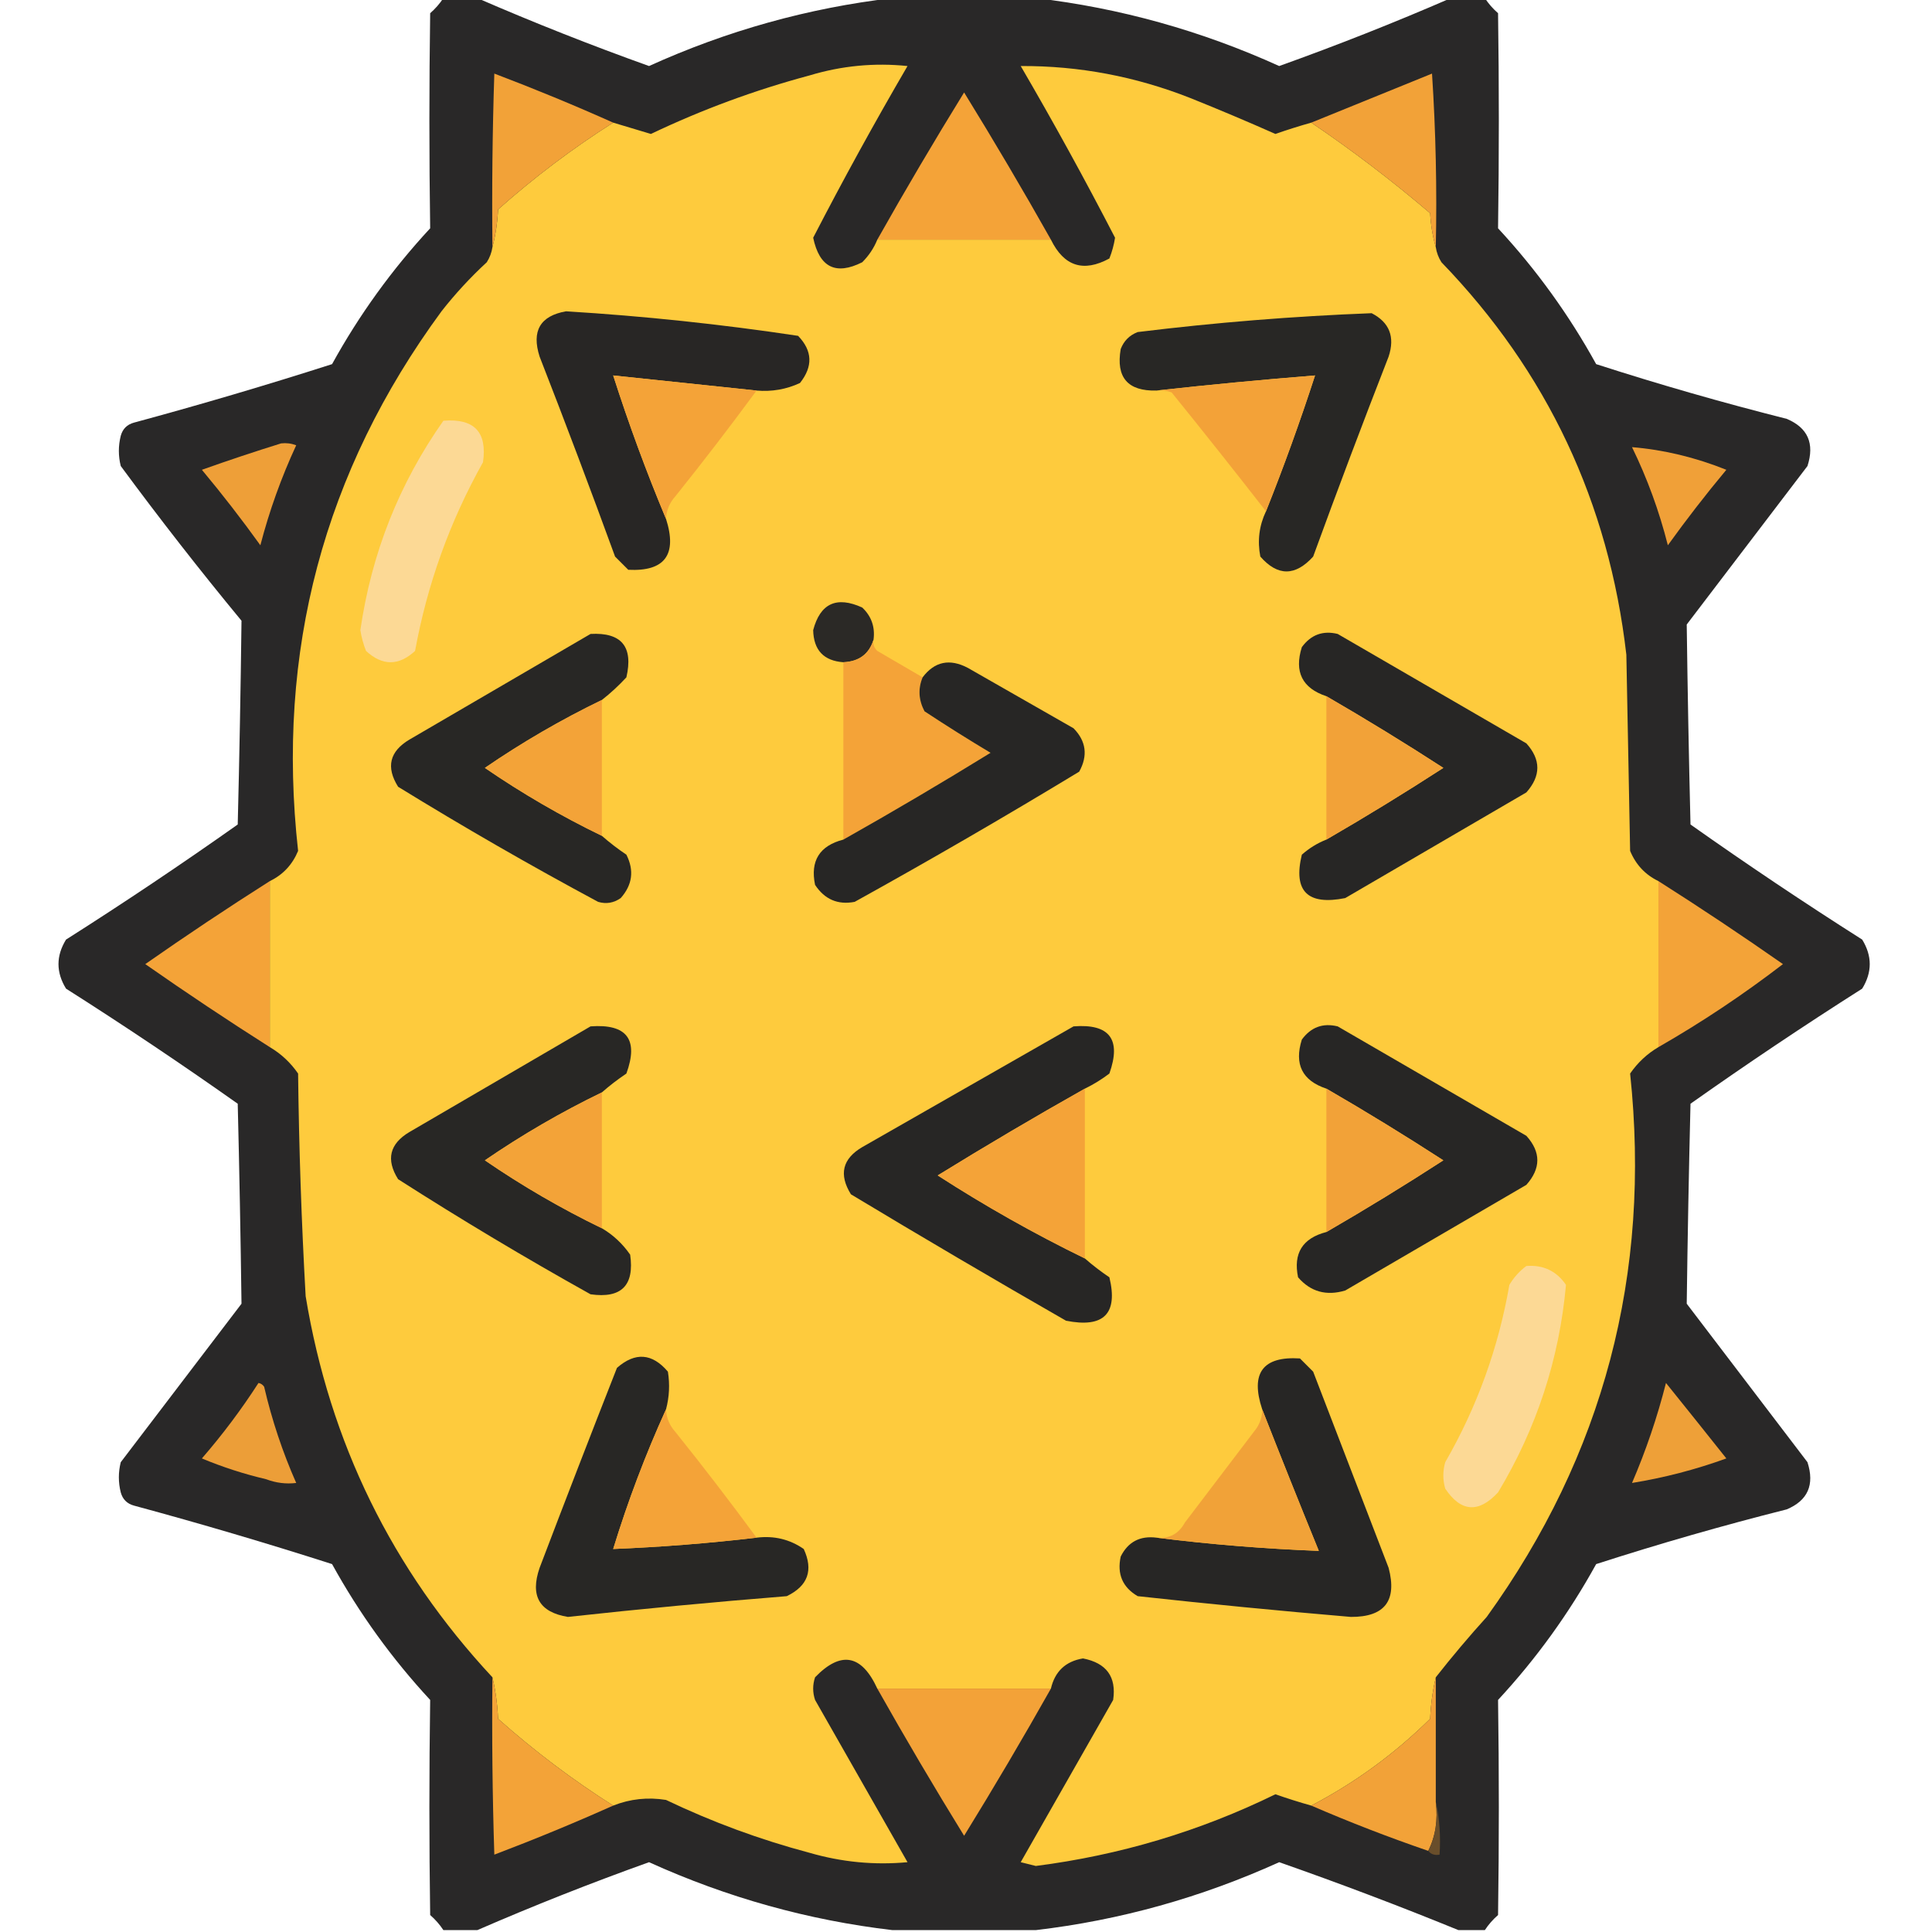 <?xml version="1.0" encoding="UTF-8"?>
<!DOCTYPE svg PUBLIC "-//W3C//DTD SVG 1.1//EN" "http://www.w3.org/Graphics/SVG/1.1/DTD/svg11.dtd">
<svg xmlns="http://www.w3.org/2000/svg" version="1.1" width="512px" height="512px" style="shape-rendering:geometricPrecision; text-rendering:geometricPrecision; image-rendering:optimizeQuality; fill-rule:evenodd; clip-rule:evenodd" xmlns:xlink="http://www.w3.org/1999/xlink">
<g><path style="opacity:0.984" fill="#262525" d="M 117.5,-0.5 C 120.5,-0.5 123.5,-0.5 126.5,-0.5C 141.382,5.966 156.549,11.966 172,17.5C 192.681,8.125 214.181,2.125 236.5,-0.5C 249.167,-0.5 261.833,-0.5 274.5,-0.5C 296.831,2.127 318.331,8.127 339,17.5C 354.451,11.966 369.618,5.966 384.5,-0.5C 387.5,-0.5 390.5,-0.5 393.5,-0.5C 394.458,0.962 395.624,2.295 397,3.5C 397.277,22.505 397.277,41.505 397,60.5C 407.136,71.44 415.803,83.44 423,96.5C 439.636,101.869 456.47,106.702 473.5,111C 479.095,113.354 480.928,117.521 479,123.5C 468.333,137.5 457.667,151.5 447,165.5C 447.231,183.144 447.565,200.811 448,218.5C 462.908,229.038 478.075,239.205 493.5,249C 496.167,253.333 496.167,257.667 493.5,262C 478.075,271.795 462.908,281.962 448,292.5C 447.565,310.189 447.231,327.856 447,345.5C 457.667,359.5 468.333,373.5 479,387.5C 480.928,393.479 479.095,397.646 473.5,400C 456.47,404.298 439.636,409.131 423,414.5C 415.803,427.56 407.136,439.56 397,450.5C 397.277,469.495 397.277,488.495 397,507.5C 395.624,508.705 394.458,510.038 393.5,511.5C 391.167,511.5 388.833,511.5 386.5,511.5C 370.908,505.131 355.075,499.131 339,493.5C 318.321,502.875 296.821,508.875 274.5,511.5C 261.833,511.5 249.167,511.5 236.5,511.5C 214.179,508.875 192.679,502.875 172,493.5C 156.549,499.034 141.382,505.034 126.5,511.5C 123.5,511.5 120.5,511.5 117.5,511.5C 116.542,510.038 115.376,508.705 114,507.5C 113.723,488.495 113.723,469.495 114,450.5C 103.864,439.56 95.197,427.56 88,414.5C 70.657,408.943 53.157,403.776 35.5,399C 33.667,398.5 32.5,397.333 32,395.5C 31.333,392.833 31.333,390.167 32,387.5C 42.667,373.5 53.333,359.5 64,345.5C 63.769,327.856 63.435,310.189 63,292.5C 48.092,281.962 32.925,271.795 17.5,262C 14.833,257.667 14.833,253.333 17.5,249C 32.925,239.205 48.092,229.038 63,218.5C 63.45,200.481 63.783,182.481 64,164.5C 52.952,151.12 42.285,137.453 32,123.5C 31.333,120.833 31.333,118.167 32,115.5C 32.5,113.667 33.667,112.5 35.5,112C 53.157,107.224 70.657,102.057 88,96.5C 95.197,83.44 103.864,71.44 114,60.5C 113.723,41.505 113.723,22.505 114,3.5C 115.376,2.295 116.542,0.962 117.5,-0.5 Z"/></g>
<g><path style="opacity:1" fill="#fecb3d" d="M 232.5,63.5 C 247.833,63.5 263.167,63.5 278.5,63.5C 281.955,70.574 287.122,72.241 294,68.5C 294.704,66.722 295.204,64.888 295.5,63C 287.575,47.653 279.242,32.486 270.5,17.5C 285.951,17.422 300.951,20.256 315.5,26C 323.1,29.053 330.6,32.22 338,35.5C 341.141,34.398 344.307,33.398 347.5,32.5C 358.384,39.869 368.884,47.869 379,56.5C 379.181,59.695 379.681,62.695 380.5,65.5C 380.709,66.922 381.209,68.255 382,69.5C 410.02,98.511 426.353,133.178 431,173.5C 431.333,190.833 431.667,208.167 432,225.5C 433.52,229.158 436.02,231.824 439.5,233.5C 439.5,248.167 439.5,262.833 439.5,277.5C 436.515,279.255 434.015,281.588 432,284.5C 437.626,337.576 424.96,385.576 394,428.5C 389.289,433.706 384.789,439.039 380.5,444.5C 379.677,447.977 379.177,451.644 379,455.5C 369.594,464.775 359.094,472.441 347.5,478.5C 344.307,477.603 341.141,476.603 338,475.5C 317.935,485.311 296.768,491.644 274.5,494.5C 273.167,494.167 271.833,493.833 270.5,493.5C 278.667,479.167 286.833,464.833 295,450.5C 295.899,444.381 293.232,440.715 287,439.5C 282.401,440.265 279.568,442.931 278.5,447.5C 263.167,447.5 247.833,447.5 232.5,447.5C 228.334,438.432 222.834,437.432 216,444.5C 215.333,446.5 215.333,448.5 216,450.5C 224.167,464.833 232.333,479.167 240.5,493.5C 231.73,494.32 223.064,493.487 214.5,491C 201.41,487.525 188.743,482.858 176.5,477C 171.669,476.222 167.003,476.722 162.5,478.5C 151.774,471.705 141.608,464.038 132,455.5C 131.823,451.644 131.323,447.977 130.5,444.5C 103.898,415.961 87.398,382.294 81,343.5C 79.894,323.851 79.228,304.184 79,284.5C 76.985,281.588 74.485,279.255 71.5,277.5C 71.5,262.833 71.5,248.167 71.5,233.5C 74.98,231.824 77.48,229.158 79,225.5C 73.127,172.644 85.794,124.977 117,82.5C 120.632,77.866 124.632,73.533 129,69.5C 129.791,68.255 130.291,66.922 130.5,65.5C 131.321,62.359 131.821,59.025 132,55.5C 141.608,46.962 151.774,39.295 162.5,32.5C 165.807,33.481 169.14,34.481 172.5,35.5C 186.032,29.045 200.032,23.878 214.5,20C 223.048,17.419 231.714,16.586 240.5,17.5C 231.758,32.486 223.425,47.653 215.5,63C 217.156,70.859 221.489,73.026 228.5,69.5C 230.252,67.754 231.585,65.754 232.5,63.5 Z"/></g>
<g><path style="opacity:0.997" fill="#f2a238" d="M 162.5,32.5 C 151.774,39.295 141.608,46.962 132,55.5C 131.821,59.025 131.321,62.359 130.5,65.5C 130.333,50.163 130.5,34.83 131,19.5C 141.704,23.562 152.204,27.895 162.5,32.5 Z"/></g>
<g><path style="opacity:1" fill="#f2a238" d="M 380.5,65.5 C 379.681,62.695 379.181,59.695 379,56.5C 368.884,47.869 358.384,39.869 347.5,32.5C 358.067,28.193 368.733,23.86 379.5,19.5C 380.499,34.819 380.833,50.152 380.5,65.5 Z"/></g>
<g><path style="opacity:1" fill="#f4a338" d="M 278.5,63.5 C 263.167,63.5 247.833,63.5 232.5,63.5C 239.903,50.363 247.57,37.363 255.5,24.5C 263.43,37.363 271.097,50.363 278.5,63.5 Z"/></g>
<g><path style="opacity:1" fill="#282625" d="M 200.5,103.5 C 187.838,102.167 175.171,100.833 162.5,99.5C 166.647,112.441 171.313,125.107 176.5,137.5C 179.527,146.991 176.193,151.491 166.5,151C 165.333,149.833 164.167,148.667 163,147.5C 156.53,129.756 149.863,112.089 143,94.5C 140.823,87.707 143.156,83.707 150,82.5C 170.626,83.761 191.126,85.928 211.5,89C 215.32,92.955 215.487,97.122 212,101.5C 208.38,103.183 204.546,103.85 200.5,103.5 Z"/></g>
<g><path style="opacity:1" fill="#282725" d="M 335.5,135.5 C 340.229,123.646 344.563,111.646 348.5,99.5C 334.339,100.631 320.339,101.965 306.5,103.5C 298.869,103.702 295.703,100.036 297,92.5C 297.833,90.333 299.333,88.833 301.5,88C 322.113,85.466 342.779,83.799 363.5,83C 368.224,85.435 369.724,89.269 368,94.5C 361.137,112.089 354.47,129.756 348,147.5C 343.255,152.743 338.588,152.743 334,147.5C 333.191,143.305 333.691,139.305 335.5,135.5 Z"/></g>
<g><path style="opacity:0.998" fill="#f4a338" d="M 200.5,103.5 C 193.549,112.957 186.382,122.291 179,131.5C 177.441,133.217 176.608,135.217 176.5,137.5C 171.313,125.107 166.647,112.441 162.5,99.5C 175.171,100.833 187.838,102.167 200.5,103.5 Z"/></g>
<g><path style="opacity:0.998" fill="#f3a238" d="M 335.5,135.5 C 327.306,124.978 318.973,114.478 310.5,104C 309.207,103.51 307.873,103.343 306.5,103.5C 320.339,101.965 334.339,100.631 348.5,99.5C 344.563,111.646 340.229,123.646 335.5,135.5 Z"/></g>
<g><path style="opacity:1" fill="#fcd995" d="M 117.5,111.5 C 125.658,110.823 129.158,114.49 128,122.5C 119.222,138.167 113.222,154.834 110,172.5C 105.667,176.5 101.333,176.5 97,172.5C 96.296,170.722 95.796,168.888 95.5,167C 98.447,146.639 105.78,128.139 117.5,111.5 Z"/></g>
<g><path style="opacity:1" fill="#ee9f38" d="M 74.5,117.5 C 75.873,117.343 77.207,117.51 78.5,118C 74.542,126.539 71.376,135.373 69,144.5C 64.075,137.653 58.908,130.986 53.5,124.5C 60.528,121.999 67.528,119.666 74.5,117.5 Z"/></g>
<g><path style="opacity:1" fill="#f0a038" d="M 432.5,118.5 C 440.887,119.187 449.221,121.187 457.5,124.5C 452.092,130.986 446.925,137.653 442,144.5C 439.697,135.417 436.531,126.75 432.5,118.5 Z"/></g>
<g><path style="opacity:1" fill="#2b2926" d="M 231.5,169.5 C 230.333,173.316 227.667,175.316 223.5,175.5C 218.291,175.123 215.625,172.29 215.5,167C 217.364,159.903 221.697,157.903 228.5,161C 230.93,163.305 231.93,166.138 231.5,169.5 Z"/></g>
<g><path style="opacity:1" fill="#282725" d="M 159.5,185.5 C 148.695,190.734 138.362,196.734 128.5,203.5C 138.362,210.266 148.695,216.266 159.5,221.5C 161.508,223.268 163.674,224.934 166,226.5C 168.101,230.665 167.601,234.498 164.5,238C 162.635,239.301 160.635,239.635 158.5,239C 140.507,229.339 122.84,219.172 105.5,208.5C 102.24,203.298 103.24,199.132 108.5,196C 124.5,186.667 140.5,177.333 156.5,168C 164.708,167.548 167.875,171.381 166,179.5C 163.963,181.706 161.797,183.706 159.5,185.5 Z"/></g>
<g><path style="opacity:1" fill="#272625" d="M 351.5,222.5 C 362.008,216.414 372.342,210.081 382.5,203.5C 372.342,196.919 362.008,190.586 351.5,184.5C 345.106,182.379 342.939,178.046 345,171.5C 347.412,168.208 350.579,167.041 354.5,168C 371.167,177.667 387.833,187.333 404.5,197C 408.379,201.298 408.379,205.631 404.5,210C 388.5,219.333 372.5,228.667 356.5,238C 346.498,239.999 342.665,236.166 345,226.5C 346.944,224.779 349.11,223.446 351.5,222.5 Z"/></g>
<g><path style="opacity:0.999" fill="#f4a338" d="M 231.5,169.5 C 231.281,170.675 231.614,171.675 232.5,172.5C 236.528,174.845 240.528,177.178 244.5,179.5C 243.259,182.508 243.426,185.508 245,188.5C 250.749,192.292 256.582,195.958 262.5,199.5C 249.637,207.43 236.637,215.097 223.5,222.5C 223.5,206.833 223.5,191.167 223.5,175.5C 227.667,175.316 230.333,173.316 231.5,169.5 Z"/></g>
<g><path style="opacity:1" fill="#272625" d="M 223.5,222.5 C 236.637,215.097 249.637,207.43 262.5,199.5C 256.582,195.958 250.749,192.292 245,188.5C 243.426,185.508 243.259,182.508 244.5,179.5C 247.68,175.296 251.68,174.463 256.5,177C 265.833,182.333 275.167,187.667 284.5,193C 287.848,196.419 288.348,200.252 286,204.5C 266.412,216.379 246.579,227.879 226.5,239C 222.048,239.86 218.548,238.36 216,234.5C 214.684,228.133 217.184,224.133 223.5,222.5 Z"/></g>
<g><path style="opacity:1" fill="#f3a338" d="M 159.5,185.5 C 159.5,197.5 159.5,209.5 159.5,221.5C 148.695,216.266 138.362,210.266 128.5,203.5C 138.362,196.734 148.695,190.734 159.5,185.5 Z"/></g>
<g><path style="opacity:1" fill="#f2a238" d="M 351.5,184.5 C 362.008,190.586 372.342,196.919 382.5,203.5C 372.342,210.081 362.008,216.414 351.5,222.5C 351.5,209.833 351.5,197.167 351.5,184.5 Z"/></g>
<g><path style="opacity:1" fill="#f4a338" d="M 71.5,233.5 C 71.5,248.167 71.5,262.833 71.5,277.5C 60.357,270.425 49.357,263.092 38.5,255.5C 49.357,247.908 60.357,240.575 71.5,233.5 Z"/></g>
<g><path style="opacity:1" fill="#f3a338" d="M 439.5,233.5 C 450.643,240.575 461.643,247.908 472.5,255.5C 461.959,263.598 450.959,270.931 439.5,277.5C 439.5,262.833 439.5,248.167 439.5,233.5 Z"/></g>
<g><path style="opacity:1" fill="#282725" d="M 159.5,289.5 C 148.695,294.734 138.362,300.734 128.5,307.5C 138.362,314.266 148.695,320.266 159.5,325.5C 162.485,327.255 164.985,329.588 167,332.5C 168.167,340.667 164.667,344.167 156.5,343C 139.169,333.337 122.169,323.17 105.5,312.5C 102.24,307.298 103.24,303.132 108.5,300C 124.5,290.667 140.5,281.333 156.5,272C 166.126,271.29 169.292,275.457 166,284.5C 163.674,286.066 161.508,287.732 159.5,289.5 Z"/></g>
<g><path style="opacity:1" fill="#272625" d="M 287.5,288.5 C 274.363,295.903 261.363,303.57 248.5,311.5C 261.068,319.617 274.068,326.95 287.5,333.5C 289.508,335.268 291.674,336.934 294,338.5C 296.335,348.166 292.502,351.999 282.5,350C 263.37,339.033 244.37,327.866 225.5,316.5C 222.248,311.253 223.248,307.086 228.5,304C 247.167,293.333 265.833,282.667 284.5,272C 294.048,271.253 297.215,275.42 294,284.5C 291.948,286.058 289.781,287.392 287.5,288.5 Z"/></g>
<g><path style="opacity:1" fill="#272625" d="M 351.5,326.5 C 362.008,320.414 372.342,314.081 382.5,307.5C 372.342,300.919 362.008,294.586 351.5,288.5C 345.106,286.379 342.939,282.046 345,275.5C 347.412,272.208 350.579,271.041 354.5,272C 371.167,281.667 387.833,291.333 404.5,301C 408.379,305.298 408.379,309.631 404.5,314C 388.5,323.333 372.5,332.667 356.5,342C 351.474,343.494 347.308,342.327 344,338.5C 342.684,332.133 345.184,328.133 351.5,326.5 Z"/></g>
<g><path style="opacity:1" fill="#f3a338" d="M 159.5,289.5 C 159.5,301.5 159.5,313.5 159.5,325.5C 148.695,320.266 138.362,314.266 128.5,307.5C 138.362,300.734 148.695,294.734 159.5,289.5 Z"/></g>
<g><path style="opacity:1" fill="#f4a338" d="M 287.5,288.5 C 287.5,303.5 287.5,318.5 287.5,333.5C 274.068,326.95 261.068,319.617 248.5,311.5C 261.363,303.57 274.363,295.903 287.5,288.5 Z"/></g>
<g><path style="opacity:1" fill="#f2a238" d="M 351.5,288.5 C 362.008,294.586 372.342,300.919 382.5,307.5C 372.342,314.081 362.008,320.414 351.5,326.5C 351.5,313.833 351.5,301.167 351.5,288.5 Z"/></g>
<g><path style="opacity:1" fill="#fcd995" d="M 404.5,335.5 C 408.987,335.161 412.487,336.827 415,340.5C 413.224,360.162 407.224,378.495 397,395.5C 391.837,401.062 387.171,400.729 383,394.5C 382.333,392.167 382.333,389.833 383,387.5C 391.431,372.876 397.098,357.209 400,340.5C 401.193,338.503 402.693,336.836 404.5,335.5 Z"/></g>
<g><path style="opacity:1" fill="#282725" d="M 176.5,373.5 C 171.066,385.459 166.399,397.792 162.5,410.5C 175.215,409.98 187.882,408.98 200.5,407.5C 205.118,406.924 209.285,407.924 213,410.5C 215.598,416.138 214.098,420.305 208.5,423C 189.127,424.554 169.793,426.387 150.5,428.5C 142.937,427.263 140.437,422.929 143,415.5C 149.735,397.794 156.569,380.127 163.5,362.5C 168.333,358.262 172.833,358.595 177,363.5C 177.543,366.868 177.376,370.201 176.5,373.5 Z"/></g>
<g><path style="opacity:1" fill="#272625" d="M 306.5,407.5 C 320.658,409.273 334.992,410.44 349.5,411C 344.38,398.457 339.38,385.957 334.5,373.5C 331.313,363.876 334.646,359.376 344.5,360C 345.667,361.167 346.833,362.333 348,363.5C 354.667,380.833 361.333,398.167 368,415.5C 370.29,424.206 366.957,428.539 358,428.5C 339.146,426.898 320.313,425.065 301.5,423C 297.489,420.649 295.989,417.149 297,412.5C 298.945,408.61 302.112,406.943 306.5,407.5 Z"/></g>
<g><path style="opacity:1" fill="#ec9e38" d="M 68.5,366.5 C 69.117,366.611 69.617,366.944 70,367.5C 72.041,376.29 74.874,384.79 78.5,393C 75.793,393.328 73.126,392.995 70.5,392C 64.628,390.619 58.961,388.786 53.5,386.5C 58.996,380.161 63.996,373.495 68.5,366.5 Z"/></g>
<g><path style="opacity:1" fill="#eea038" d="M 441.5,366.5 C 446.814,373.097 452.147,379.764 457.5,386.5C 449.318,389.462 440.985,391.628 432.5,393C 436.202,384.393 439.202,375.56 441.5,366.5 Z"/></g>
<g><path style="opacity:0.997" fill="#f4a338" d="M 176.5,373.5 C 176.608,375.783 177.441,377.783 179,379.5C 186.382,388.709 193.549,398.043 200.5,407.5C 187.882,408.98 175.215,409.98 162.5,410.5C 166.399,397.792 171.066,385.459 176.5,373.5 Z"/></g>
<g><path style="opacity:1" fill="#f1a238" d="M 334.5,373.5 C 339.38,385.957 344.38,398.457 349.5,411C 334.992,410.44 320.658,409.273 306.5,407.5C 309.888,407.812 312.388,406.479 314,403.5C 320.333,395.167 326.667,386.833 333,378.5C 334.009,376.975 334.509,375.308 334.5,373.5 Z"/></g>
<g><path style="opacity:1" fill="#f3a238" d="M 232.5,447.5 C 247.833,447.5 263.167,447.5 278.5,447.5C 271.097,460.637 263.43,473.637 255.5,486.5C 247.57,473.637 239.903,460.637 232.5,447.5 Z"/></g>
<g><path style="opacity:0.997" fill="#f3a338" d="M 130.5,444.5 C 131.323,447.977 131.823,451.644 132,455.5C 141.608,464.038 151.774,471.705 162.5,478.5C 152.204,483.105 141.704,487.438 131,491.5C 130.5,475.837 130.333,460.17 130.5,444.5 Z"/></g>
<g><path style="opacity:1" fill="#f2a238" d="M 380.5,444.5 C 380.5,455.5 380.5,466.5 380.5,477.5C 381.097,482.294 380.43,486.627 378.5,490.5C 367.934,486.871 357.601,482.871 347.5,478.5C 359.094,472.441 369.594,464.775 379,455.5C 379.177,451.644 379.677,447.977 380.5,444.5 Z"/></g>
<g><path style="opacity:1" fill="#694e2b" d="M 380.5,477.5 C 381.486,481.97 381.819,486.637 381.5,491.5C 380.209,491.737 379.209,491.404 378.5,490.5C 380.43,486.627 381.097,482.294 380.5,477.5 Z"/></g>
</svg>

